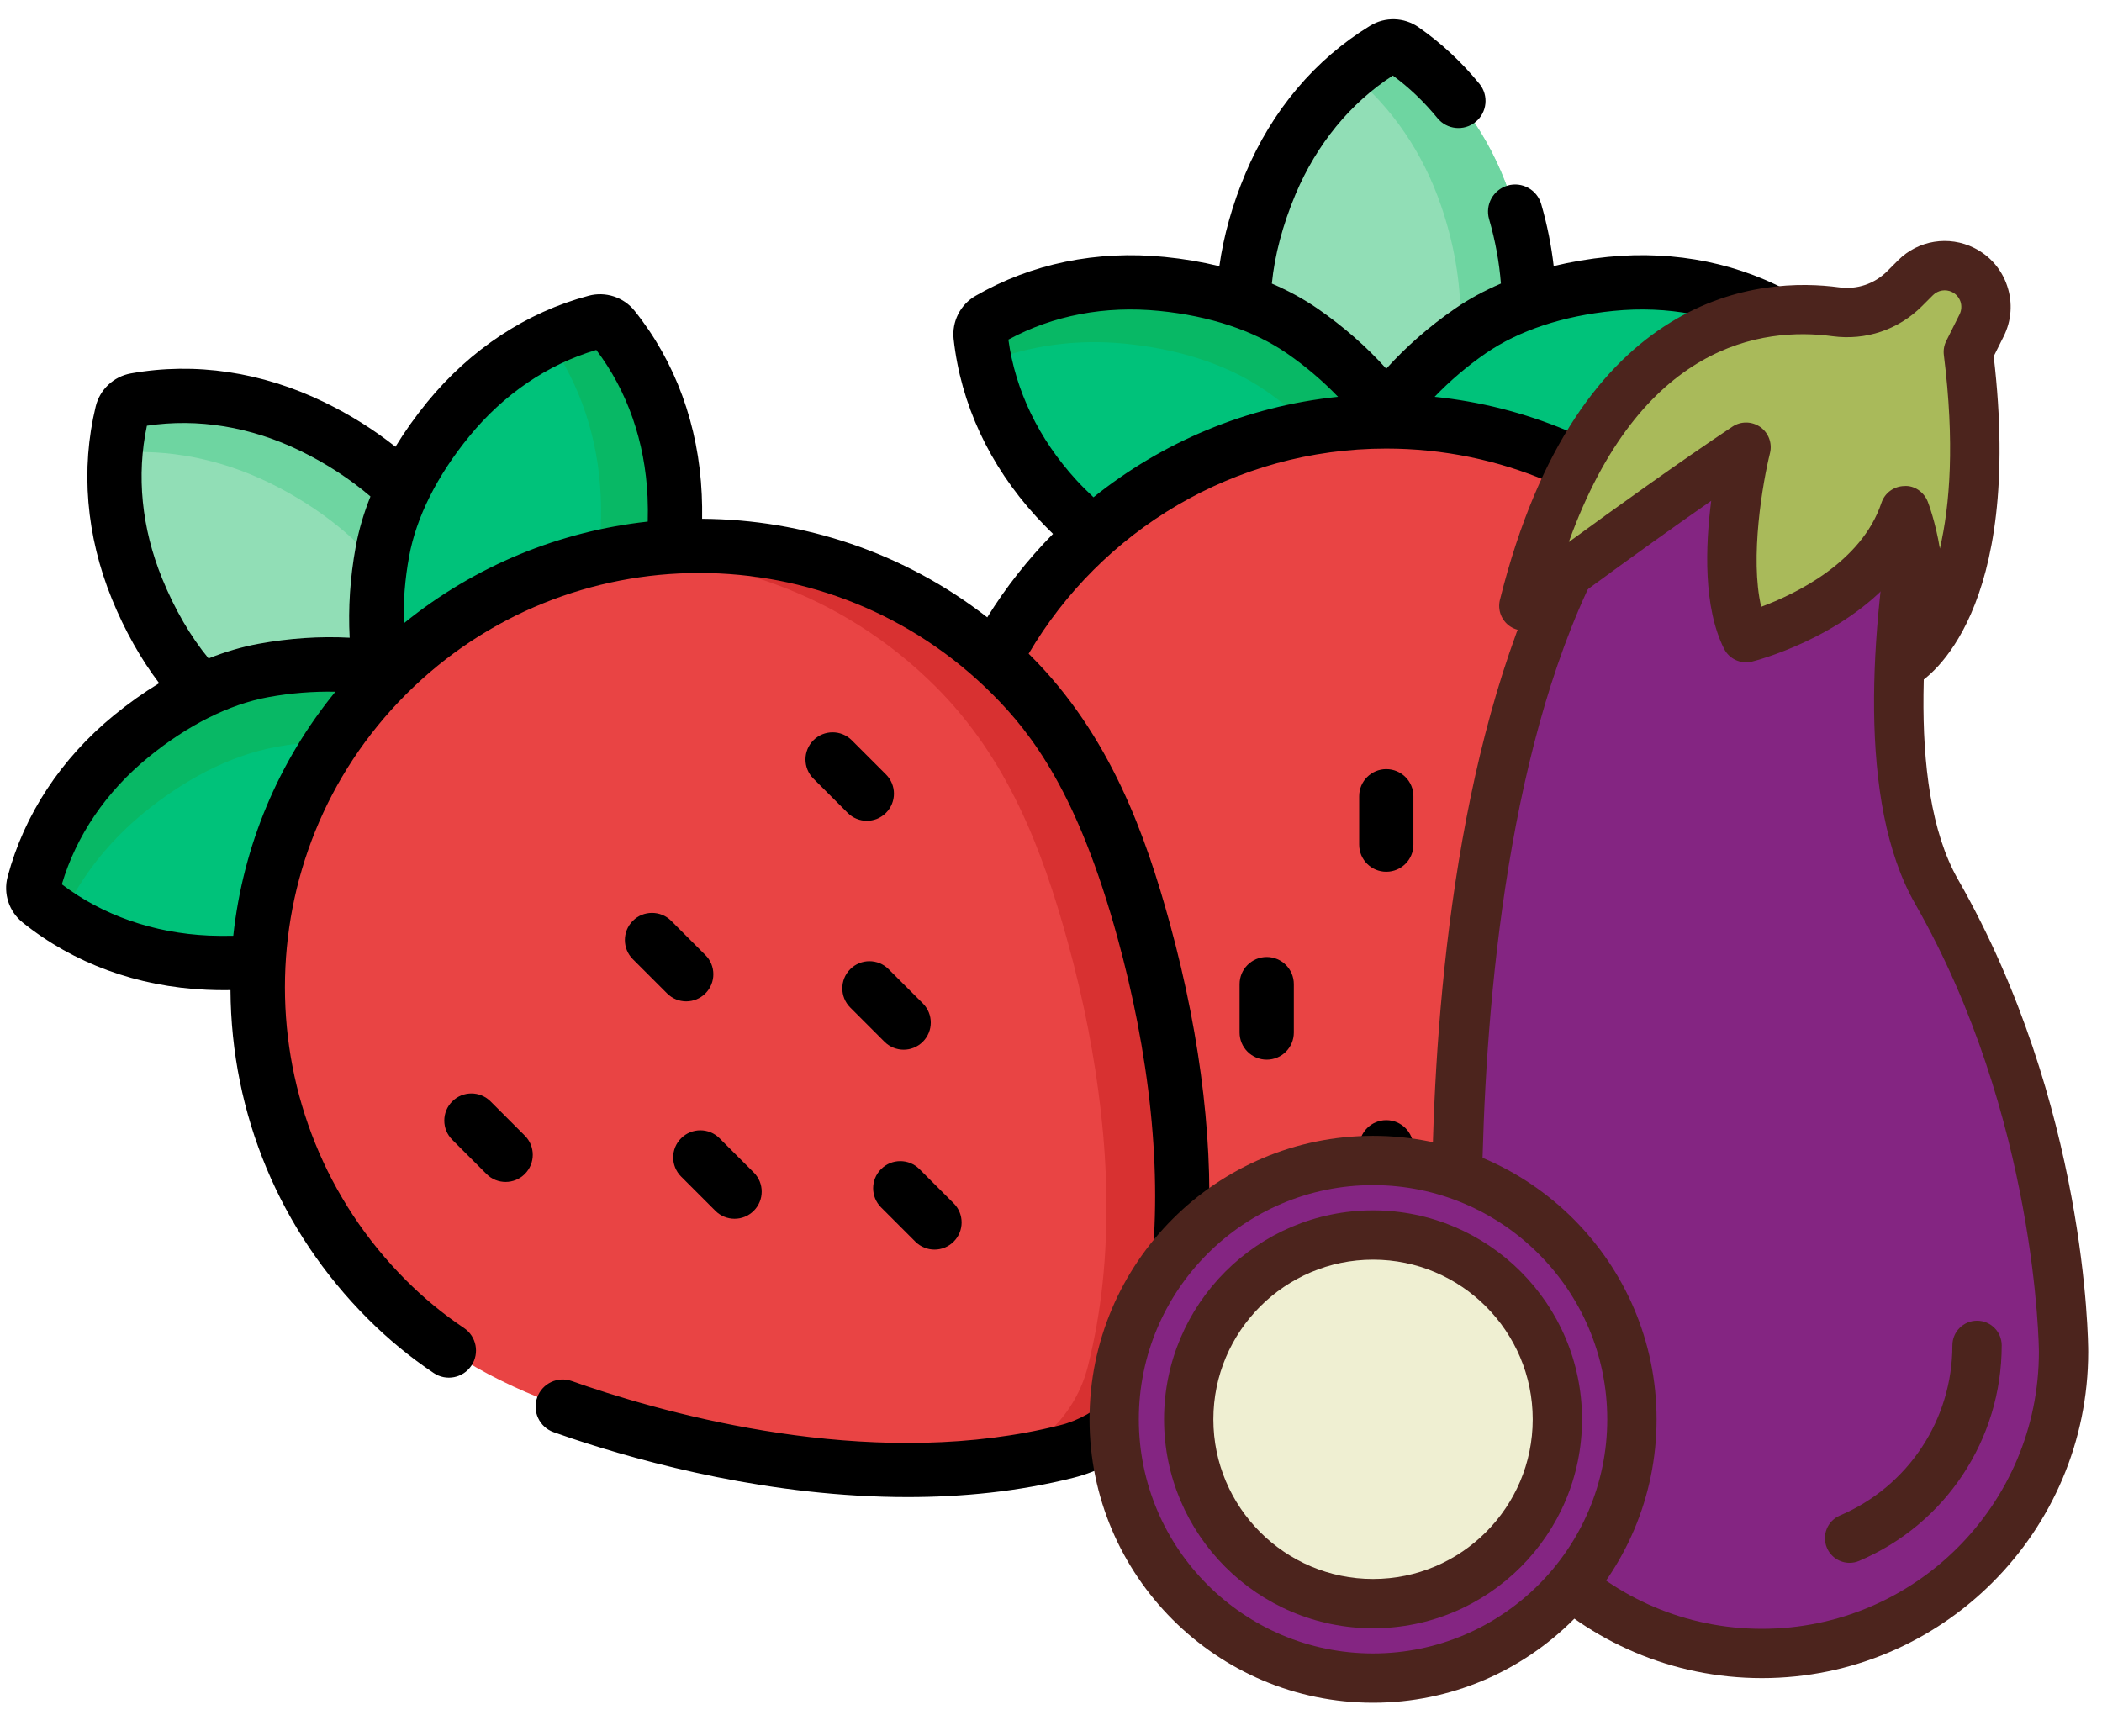 <?xml version="1.0" encoding="UTF-8"?>
<svg width="46px" height="38px" viewBox="0 0 46 38" version="1.1" xmlns="http://www.w3.org/2000/svg" xmlns:xlink="http://www.w3.org/1999/xlink">
    <!-- Generator: Sketch 64 (93537) - https://sketch.com -->
    <title>friut-veggies</title>
    <desc>Created with Sketch.</desc>
    <g id="Page-1" stroke="none" stroke-width="1" fill="none" fill-rule="evenodd">
        <g id="03-queckoo-web-app---admin-panel---dashboard" transform="translate(-520, -1068)" fill-rule="nonzero">
            <g id="Total-Items" transform="translate(466.667, 834.667)">
                <g id="2" transform="translate(53.467, 233.733)">
                    <g id="friut-veggies">
                        <g id="strawberry">
                            <path d="M33.326,6.363 C33.333,5.503 33.175,4.638 32.896,3.828 C32.46,2.563 31.668,1.445 30.569,0.681 C30.447,0.597 30.287,0.592 30.16,0.669 C29.033,1.357 28.183,2.406 27.67,3.623 C27.254,4.612 26.994,5.731 27.108,6.811 C27.291,8.531 28.026,10.246 29.366,11.392 C29.493,11.501 29.625,11.604 29.762,11.702 C29.784,11.718 29.885,11.784 29.982,11.848 C30.105,11.928 30.264,11.928 30.387,11.849 C30.702,11.645 30.997,11.412 31.268,11.153 C32.538,9.941 33.309,8.127 33.326,6.363 L33.326,6.363 Z" id="Path" fill="#91DEB6"></path>
                            <path d="M33.326,6.363 C33.309,8.126 32.538,9.941 31.268,11.153 C30.997,11.412 30.702,11.645 30.388,11.849 C30.264,11.929 30.105,11.928 29.982,11.848 C29.885,11.785 29.784,11.718 29.761,11.702 C29.704,11.661 29.649,11.619 29.594,11.577 C29.654,11.525 29.712,11.471 29.77,11.416 C31.041,10.203 31.812,8.388 31.828,6.625 C31.836,5.765 31.678,4.899 31.398,4.09 C31.01,2.962 30.339,1.953 29.419,1.206 C29.651,1.008 29.898,0.829 30.16,0.669 C30.286,0.592 30.447,0.597 30.569,0.681 C31.668,1.445 32.46,2.563 32.896,3.828 C33.175,4.637 33.334,5.503 33.326,6.363 Z" id="Path" fill="#6ED5A1"></path>
                            <path d="M35.408,12.091 C36.167,11.687 36.852,11.134 37.43,10.502 C38.332,9.514 38.936,8.285 39.082,6.954 C39.098,6.807 39.025,6.664 38.897,6.589 C37.754,5.928 36.426,5.683 35.112,5.814 C34.045,5.921 32.938,6.227 32.044,6.844 C30.62,7.827 29.465,9.291 29.098,11.016 C29.064,11.18 29.036,11.346 29.015,11.512 C29.012,11.54 29.002,11.66 28.992,11.775 C28.981,11.922 29.056,12.061 29.185,12.132 C29.514,12.311 29.86,12.459 30.217,12.573 C31.889,13.109 33.851,12.92 35.408,12.091 L35.408,12.091 Z" id="Path" fill="#00C27A"></path>
                            <path d="M39.082,6.954 C38.936,8.285 38.332,9.515 37.43,10.503 C36.852,11.134 36.167,11.687 35.408,12.091 C33.851,12.92 31.889,13.109 30.217,12.573 C29.86,12.458 29.514,12.311 29.185,12.131 C29.103,12.087 29.041,12.014 29.011,11.928 C30.653,12.412 32.552,12.211 34.067,11.405 C34.826,11.001 35.51,10.448 36.088,9.816 C36.99,8.828 37.594,7.598 37.74,6.268 C37.748,6.197 37.735,6.128 37.706,6.067 C38.118,6.197 38.518,6.37 38.897,6.589 C39.025,6.664 39.097,6.807 39.082,6.954 L39.082,6.954 Z" id="Path" fill="#08B865"></path>
                            <path d="M24.999,12.091 C24.24,11.687 23.555,11.134 22.977,10.502 C22.075,9.514 21.471,8.285 21.325,6.954 C21.309,6.807 21.382,6.664 21.51,6.589 C22.653,5.928 23.981,5.683 25.294,5.814 C26.362,5.921 27.469,6.227 28.363,6.844 C29.787,7.827 30.942,9.291 31.309,11.016 C31.343,11.18 31.371,11.346 31.392,11.512 C31.395,11.54 31.405,11.66 31.415,11.775 C31.426,11.922 31.351,12.061 31.222,12.132 C30.893,12.311 30.547,12.459 30.19,12.573 C28.518,13.109 26.556,12.92 24.999,12.091 L24.999,12.091 Z" id="Path" fill="#00C27A"></path>
                            <path d="M31.222,12.131 C31.001,12.253 30.771,12.359 30.536,12.45 C30.528,12.408 30.519,12.367 30.51,12.325 C30.145,10.6 28.989,9.136 27.565,8.152 C26.671,7.535 25.565,7.23 24.496,7.123 C23.447,7.017 22.389,7.153 21.423,7.549 C21.38,7.354 21.348,7.155 21.325,6.954 C21.309,6.807 21.382,6.664 21.51,6.589 C22.653,5.928 23.981,5.683 25.294,5.814 C26.363,5.92 27.469,6.227 28.364,6.844 C29.787,7.826 30.942,9.291 31.309,11.016 C31.344,11.18 31.371,11.345 31.392,11.512 C31.395,11.54 31.405,11.66 31.415,11.775 C31.426,11.922 31.351,12.062 31.222,12.131 L31.222,12.131 Z" id="Path" fill="#08B865"></path>
                            <path d="M8.801,10.426 C8.199,9.812 7.475,9.312 6.705,8.937 C5.502,8.351 4.152,8.121 2.834,8.358 C2.688,8.384 2.571,8.494 2.537,8.638 C2.226,9.921 2.367,11.264 2.865,12.487 C3.269,13.481 3.876,14.456 4.721,15.139 C6.067,16.226 7.799,16.919 9.557,16.782 C9.724,16.769 9.891,16.748 10.056,16.721 C10.084,16.717 10.202,16.692 10.315,16.668 C10.459,16.638 10.572,16.526 10.602,16.383 C10.681,16.016 10.725,15.643 10.733,15.268 C10.774,13.513 10.037,11.684 8.801,10.426 L8.801,10.426 Z" id="Path" fill="#91DEB6"></path>
                            <path d="M10.733,15.268 C10.725,15.643 10.681,16.016 10.603,16.383 C10.572,16.526 10.459,16.638 10.315,16.668 C10.202,16.692 10.084,16.717 10.057,16.721 C9.962,16.737 9.867,16.75 9.772,16.761 C9.779,16.673 9.783,16.585 9.785,16.496 C9.825,14.74 9.089,12.912 7.852,11.653 C7.251,11.04 6.526,10.54 5.756,10.165 C4.707,9.654 3.548,9.413 2.395,9.516 C2.419,9.222 2.466,8.928 2.536,8.638 C2.571,8.494 2.688,8.384 2.834,8.357 C4.152,8.121 5.502,8.351 6.704,8.937 C7.475,9.312 8.199,9.812 8.801,10.426 C10.037,11.684 10.774,13.513 10.733,15.268 L10.733,15.268 Z" id="Path" fill="#6ED5A1"></path>
                            <path d="M14.324,13.003 C14.575,12.181 14.669,11.306 14.63,10.451 C14.57,9.114 14.127,7.818 13.289,6.774 C13.197,6.658 13.044,6.608 12.901,6.646 C11.625,6.987 10.513,7.752 9.677,8.774 C8.997,9.605 8.431,10.604 8.235,11.672 C7.923,13.374 8.142,15.227 9.102,16.705 C9.194,16.846 9.291,16.982 9.394,17.115 C9.411,17.137 9.489,17.229 9.564,17.317 C9.659,17.429 9.812,17.474 9.953,17.433 C10.312,17.327 10.661,17.187 10.994,17.015 C12.555,16.212 13.809,14.691 14.324,13.003 L14.324,13.003 Z" id="Path" fill="#00C27A"></path>
                            <path d="M14.324,13.004 C13.809,14.69 12.555,16.212 10.994,17.015 C10.66,17.187 10.311,17.327 9.953,17.432 C9.812,17.474 9.659,17.429 9.564,17.317 C9.489,17.229 9.411,17.137 9.394,17.115 C9.373,17.089 9.354,17.062 9.334,17.036 C9.348,17.029 9.362,17.022 9.376,17.015 C10.938,16.212 12.191,14.69 12.707,13.004 C12.957,12.181 13.051,11.307 13.012,10.451 C12.957,9.222 12.578,8.027 11.866,7.031 C12.196,6.872 12.543,6.742 12.901,6.646 C13.045,6.608 13.197,6.658 13.289,6.774 C14.127,7.818 14.57,9.114 14.63,10.451 C14.669,11.307 14.575,12.181 14.324,13.004 L14.324,13.004 Z" id="Path" fill="#08B865"></path>
                            <path d="M6.964,20.364 C6.142,20.615 5.267,20.708 4.411,20.67 C3.074,20.61 1.778,20.167 0.734,19.329 C0.618,19.236 0.568,19.084 0.606,18.941 C0.947,17.665 1.713,16.552 2.734,15.716 C3.565,15.037 4.564,14.47 5.632,14.275 C7.334,13.963 9.187,14.182 10.665,15.142 C10.806,15.233 10.943,15.331 11.075,15.434 C11.097,15.451 11.189,15.529 11.277,15.604 C11.389,15.699 11.434,15.852 11.393,15.992 C11.287,16.352 11.147,16.701 10.975,17.034 C10.172,18.595 8.651,19.849 6.964,20.364 Z" id="Path" fill="#00C27A"></path>
                            <path d="M11.393,15.992 C11.302,16.299 11.187,16.598 11.049,16.885 C11.014,16.862 10.979,16.839 10.944,16.816 C9.466,15.856 7.613,15.636 5.911,15.948 C4.843,16.144 3.844,16.71 3.013,17.39 C2.25,18.015 1.629,18.794 1.222,19.681 C1.055,19.573 0.892,19.456 0.734,19.33 C0.618,19.236 0.568,19.084 0.607,18.941 C0.947,17.665 1.712,16.553 2.734,15.716 C3.565,15.036 4.564,14.47 5.632,14.275 C7.334,13.963 9.187,14.181 10.665,15.142 C10.806,15.233 10.942,15.331 11.075,15.434 C11.097,15.451 11.189,15.529 11.277,15.604 C11.389,15.7 11.435,15.852 11.393,15.992 L11.393,15.992 Z" id="Path" fill="#08B865"></path>
                            <path d="M39.869,18.49 C39.869,13.152 35.542,8.824 30.203,8.824 C24.865,8.824 20.537,13.152 20.537,18.49 C20.537,20.205 21.01,21.691 21.766,23.208 C22.828,25.34 25.136,29.225 28.703,31.359 C29.625,31.911 30.776,31.913 31.699,31.364 C33.831,30.095 35.562,28.175 36.938,26.134 C37.299,25.599 37.638,25.051 37.957,24.49 C39.023,22.617 39.869,20.693 39.869,18.49 Z" id="Path" fill="#E94444"></path>
                            <path d="M39.869,18.491 C39.869,20.693 39.024,22.617 37.957,24.49 C37.639,25.051 37.299,25.6 36.938,26.134 C35.562,28.175 33.831,30.095 31.699,31.365 C30.805,31.896 29.698,31.911 28.792,31.41 C29.23,31.376 29.663,31.243 30.055,31.009 C32.187,29.74 33.918,27.82 35.294,25.78 C35.655,25.245 35.994,24.696 36.313,24.136 C37.379,22.262 38.225,20.338 38.225,18.136 C38.225,13.794 35.362,10.12 31.421,8.9 C36.185,9.5 39.869,13.564 39.869,18.491 Z" id="Path" fill="#D83131"></path>
                            <path d="M22.004,14.374 C18.229,10.599 12.109,10.599 8.334,14.374 C4.559,18.149 4.559,24.269 8.334,28.044 C9.546,29.256 10.931,29.972 12.539,30.511 C14.797,31.268 19.176,32.382 23.208,31.369 C24.249,31.108 25.066,30.295 25.33,29.254 C25.94,26.85 25.806,24.268 25.336,21.851 C25.213,21.218 25.065,20.59 24.894,19.969 C24.324,17.89 23.561,15.931 22.004,14.374 Z" id="Path" fill="#E94444"></path>
                            <path d="M25.33,29.254 C25.065,30.295 24.249,31.107 23.208,31.369 C22.548,31.536 21.879,31.644 21.211,31.707 C21.324,31.682 21.436,31.656 21.549,31.627 C22.59,31.365 23.406,30.553 23.671,29.512 C24.281,27.108 24.146,24.526 23.677,22.109 C23.554,21.476 23.406,20.848 23.235,20.227 C22.665,18.148 21.902,16.19 20.345,14.632 C18.29,12.577 15.54,11.641 12.852,11.823 C16.028,11.042 19.522,11.892 22.004,14.374 C23.561,15.931 24.324,17.89 24.894,19.969 C25.065,20.59 25.213,21.218 25.336,21.851 C25.805,24.268 25.94,26.85 25.33,29.254 L25.33,29.254 Z" id="Path" fill="#D83131"></path>
                            <g id="Group" fill="#000000">
                                <path d="M32.82,20.546 C32.492,20.546 32.226,20.812 32.226,21.14 L32.226,22.199 C32.226,22.527 32.492,22.793 32.82,22.793 C33.148,22.793 33.414,22.527 33.414,22.199 L33.414,21.14 C33.414,20.812 33.148,20.546 32.82,20.546 Z" id="Path"></path>
                                <path d="M27.587,20.546 C27.259,20.546 26.993,20.812 26.993,21.14 L26.993,22.199 C26.993,22.527 27.259,22.793 27.587,22.793 C27.915,22.793 28.18,22.527 28.18,22.199 L28.18,21.14 C28.18,20.812 27.915,20.546 27.587,20.546 Z" id="Path"></path>
                                <path d="M30.203,16.434 C29.876,16.434 29.61,16.699 29.61,17.027 L29.61,18.087 C29.61,18.415 29.876,18.68 30.203,18.68 C30.531,18.68 30.797,18.415 30.797,18.087 L30.797,17.027 C30.797,16.699 30.531,16.434 30.203,16.434 Z" id="Path"></path>
                                <path d="M35.793,16.434 C35.465,16.434 35.199,16.699 35.199,17.027 L35.199,18.087 C35.199,18.415 35.465,18.68 35.793,18.68 C36.12,18.68 36.386,18.415 36.386,18.087 L36.386,17.027 C36.386,16.699 36.12,16.434 35.793,16.434 Z" id="Path"></path>
                                <path d="M30.203,24.117 C29.876,24.117 29.61,24.383 29.61,24.711 L29.61,25.77 C29.61,26.098 29.876,26.364 30.203,26.364 C30.531,26.364 30.797,26.098 30.797,25.77 L30.797,24.711 C30.797,24.383 30.531,24.117 30.203,24.117 Z" id="Path"></path>
                                <path d="M37.497,11.282 C37.623,11.16 37.747,11.035 37.868,10.903 C38.892,9.782 39.516,8.439 39.672,7.019 C39.714,6.638 39.526,6.267 39.195,6.076 C37.974,5.369 36.542,5.075 35.054,5.223 C34.642,5.264 34.245,5.332 33.867,5.423 C33.815,4.974 33.725,4.52 33.594,4.067 C33.503,3.752 33.174,3.57 32.859,3.661 C32.544,3.752 32.362,4.081 32.453,4.396 C32.59,4.869 32.676,5.341 32.712,5.806 C32.348,5.962 32.011,6.145 31.707,6.355 C31.14,6.746 30.637,7.189 30.203,7.67 C29.77,7.188 29.267,6.746 28.701,6.355 C28.398,6.146 28.062,5.963 27.699,5.807 C27.76,5.187 27.935,4.525 28.217,3.853 C28.681,2.754 29.416,1.857 30.347,1.253 C30.706,1.517 31.033,1.83 31.322,2.184 C31.529,2.438 31.903,2.476 32.157,2.269 C32.411,2.062 32.449,1.688 32.242,1.434 C31.852,0.956 31.403,0.539 30.908,0.194 C30.593,-0.025 30.178,-0.037 29.851,0.162 C28.647,0.897 27.704,2.014 27.123,3.393 C26.834,4.08 26.642,4.766 26.55,5.426 C26.169,5.333 25.769,5.265 25.354,5.224 C23.865,5.075 22.433,5.37 21.213,6.076 C20.881,6.268 20.694,6.638 20.735,7.019 C20.891,8.439 21.515,9.782 22.539,10.903 C22.66,11.035 22.784,11.162 22.91,11.285 C22.365,11.837 21.881,12.449 21.471,13.112 C19.643,11.687 17.439,10.968 15.231,10.955 C15.234,10.779 15.231,10.602 15.223,10.424 C15.155,8.907 14.647,7.517 13.753,6.402 C13.513,6.103 13.118,5.974 12.748,6.073 C11.386,6.436 10.165,7.241 9.217,8.398 C8.956,8.718 8.723,9.046 8.52,9.378 C8.051,9.006 7.532,8.68 6.965,8.404 C5.6,7.739 4.135,7.521 2.729,7.773 C2.352,7.841 2.05,8.126 1.96,8.498 C1.628,9.869 1.751,11.326 2.315,12.711 C2.597,13.402 2.947,14.022 3.349,14.553 C3.013,14.757 2.682,14.992 2.358,15.257 C1.201,16.205 0.397,17.426 0.033,18.788 C-0.066,19.158 0.063,19.552 0.363,19.792 C1.477,20.686 2.868,21.195 4.384,21.263 C4.52,21.269 4.655,21.272 4.789,21.272 C4.829,21.272 4.87,21.271 4.91,21.27 C4.926,23.988 5.991,26.54 7.914,28.463 C8.362,28.911 8.834,29.3 9.358,29.652 C9.63,29.835 9.999,29.762 10.182,29.49 C10.365,29.218 10.292,28.849 10.02,28.666 C9.561,28.358 9.147,28.017 8.754,27.624 C5.217,24.087 5.217,18.331 8.754,14.794 C12.291,11.257 18.047,11.256 21.584,14.794 C22.452,15.662 23.457,16.975 24.322,20.126 C24.491,20.74 24.636,21.359 24.754,21.965 C25.275,24.65 25.276,27.054 24.755,29.109 C24.544,29.939 23.896,30.585 23.063,30.794 C19.178,31.77 14.92,30.683 12.728,29.948 C12.611,29.909 12.496,29.869 12.381,29.828 C12.073,29.717 11.733,29.877 11.622,30.185 C11.511,30.494 11.671,30.834 11.979,30.945 C12.102,30.989 12.225,31.032 12.351,31.074 C14.001,31.627 16.764,32.367 19.728,32.367 C20.924,32.367 22.152,32.247 23.353,31.945 C24.463,31.666 25.355,30.872 25.767,29.827 C26.555,30.586 27.43,31.29 28.399,31.869 C28.956,32.203 29.581,32.369 30.207,32.369 C30.828,32.369 31.449,32.204 32.003,31.875 C33.976,30.7 35.802,28.88 37.431,26.466 C37.793,25.93 38.144,25.364 38.473,24.784 C39.457,23.055 40.463,20.956 40.463,18.49 C40.463,15.683 39.33,13.136 37.497,11.282 Z M4.971,20.081 C4.794,20.085 4.616,20.085 4.437,20.077 C3.226,20.022 2.116,19.635 1.219,18.955 C1.535,17.89 2.186,16.932 3.11,16.176 C3.971,15.472 4.88,15.016 5.739,14.858 C6.232,14.768 6.724,14.73 7.205,14.74 C5.954,16.273 5.184,18.115 4.971,20.081 Z M7.651,11.565 C7.527,12.242 7.484,12.911 7.518,13.558 C6.871,13.524 6.202,13.567 5.525,13.691 C5.163,13.757 4.797,13.865 4.43,14.011 C4.034,13.529 3.69,12.938 3.415,12.263 C2.964,11.158 2.85,10.004 3.081,8.918 C4.195,8.75 5.354,8.939 6.445,9.471 C7.004,9.743 7.524,10.082 7.973,10.466 C7.826,10.834 7.717,11.202 7.651,11.565 L7.651,11.565 Z M14.041,11.016 C12.131,11.226 10.27,11.969 8.7,13.245 C8.69,12.764 8.728,12.272 8.819,11.779 C8.976,10.92 9.432,10.011 10.136,9.15 C10.892,8.226 11.85,7.575 12.915,7.259 C13.595,8.156 13.983,9.266 14.037,10.477 C14.045,10.658 14.046,10.837 14.041,11.016 L14.041,11.016 Z M32.381,7.332 C33.1,6.836 34.065,6.515 35.171,6.405 C36.359,6.286 37.497,6.503 38.474,7.033 C38.32,8.148 37.81,9.206 36.991,10.102 C36.87,10.235 36.742,10.362 36.612,10.485 C35.114,9.283 33.273,8.492 31.261,8.285 C31.594,7.938 31.969,7.617 32.381,7.332 Z M21.933,7.033 C22.909,6.503 24.048,6.286 25.236,6.405 C26.342,6.515 27.307,6.836 28.026,7.332 C28.439,7.617 28.814,7.938 29.148,8.285 C27.136,8.492 25.294,9.282 23.796,10.484 C23.666,10.361 23.537,10.235 23.416,10.102 C22.597,9.206 22.087,8.148 21.933,7.033 L21.933,7.033 Z M37.441,24.197 C37.126,24.75 36.791,25.29 36.446,25.802 C34.916,28.07 33.217,29.77 31.396,30.854 C30.66,31.292 29.745,31.291 29.008,30.85 C27.919,30.198 26.95,29.373 26.101,28.484 C26.46,26.477 26.4,24.213 25.919,21.738 C25.795,21.103 25.643,20.455 25.467,19.812 C24.94,17.893 24.167,15.697 22.423,13.954 C22.408,13.939 22.392,13.924 22.377,13.908 C23.954,11.224 26.871,9.418 30.203,9.418 C35.206,9.418 39.276,13.488 39.276,18.49 C39.276,19.718 39.058,21.356 37.441,24.197 L37.441,24.197 Z" id="Shape"></path>
                                <path d="M19.312,20.812 C19.08,20.58 18.704,20.58 18.473,20.812 C18.241,21.044 18.241,21.42 18.473,21.652 L19.222,22.401 C19.338,22.517 19.49,22.575 19.642,22.575 C19.793,22.575 19.945,22.517 20.061,22.401 C20.293,22.169 20.293,21.793 20.061,21.561 L19.312,20.812 Z" id="Path"></path>
                                <path d="M14.772,24.513 C14.54,24.744 14.54,25.12 14.772,25.352 L15.521,26.101 C15.637,26.217 15.789,26.275 15.941,26.275 C16.093,26.275 16.245,26.217 16.361,26.101 C16.593,25.869 16.593,25.493 16.361,25.262 L15.612,24.513 C15.38,24.281 15.004,24.281 14.772,24.513 Z" id="Path"></path>
                                <path d="M14.554,19.754 C14.322,19.523 13.946,19.523 13.715,19.754 C13.483,19.986 13.483,20.362 13.715,20.594 L14.464,21.343 C14.58,21.459 14.732,21.517 14.883,21.517 C15.035,21.517 15.187,21.459 15.303,21.343 C15.535,21.111 15.535,20.735 15.303,20.504 L14.554,19.754 Z" id="Path"></path>
                                <path d="M18.506,15.802 C18.274,15.57 17.898,15.571 17.667,15.802 C17.435,16.034 17.435,16.41 17.667,16.642 L18.416,17.391 C18.532,17.507 18.684,17.565 18.836,17.565 C18.987,17.565 19.139,17.507 19.255,17.391 C19.487,17.159 19.487,16.783 19.255,16.551 L18.506,15.802 Z" id="Path"></path>
                                <path d="M10.602,23.707 C10.37,23.475 9.994,23.475 9.763,23.707 C9.531,23.938 9.531,24.314 9.763,24.546 L10.512,25.295 C10.627,25.411 10.779,25.469 10.931,25.469 C11.083,25.469 11.235,25.411 11.351,25.295 C11.583,25.063 11.583,24.687 11.351,24.456 L10.602,23.707 Z" id="Path"></path>
                                <path d="M19.148,25.188 C18.916,25.419 18.916,25.795 19.148,26.027 L19.897,26.776 C20.013,26.892 20.165,26.95 20.317,26.95 C20.468,26.95 20.62,26.892 20.736,26.776 C20.968,26.544 20.968,26.168 20.736,25.937 L19.987,25.188 C19.755,24.956 19.38,24.956 19.148,25.188 Z" id="Path"></path>
                            </g>
                        </g>
                        <g id="veggies" transform="translate(23.709, 4.821)">
                            <g id="Group" transform="translate(7.418, 2.102)">
                                <path d="M13.898,22.266 C13.898,25.911 10.942,28.867 7.297,28.867 C3.652,28.867 0.696,25.911 0.696,22.266 C0.696,22.266 -0.552,4.472 7.012,0.844 C7.74,0.495 8.593,0.507 9.316,0.868 C10.355,1.388 10.922,2.527 10.719,3.671 C10.303,6.028 9.867,10.001 11.118,12.191 C13.898,17.055 13.898,22.266 13.898,22.266 L13.898,22.266 Z" id="Path" fill="#842582"></path>
                                <path d="M7.297,29.406 C3.36,29.406 0.157,26.203 0.157,22.266 C0.106,21.562 -1.026,4.101 6.778,0.357 C7.648,-0.06 8.687,-0.05 9.557,0.385 C10.817,1.015 11.497,2.373 11.251,3.765 C10.869,5.924 10.405,9.855 11.587,11.924 C14.405,16.855 14.437,22.047 14.437,22.266 C14.437,26.203 11.234,29.406 7.297,29.406 L7.297,29.406 Z M8.136,1.13 C7.829,1.13 7.524,1.197 7.245,1.331 C0.098,4.758 1.223,22.054 1.235,22.228 C1.236,25.608 3.955,28.327 7.297,28.327 C10.639,28.327 13.358,25.608 13.358,22.266 C13.358,22.212 13.32,17.131 10.65,12.459 C9.367,10.214 9.691,6.39 10.188,3.577 C10.351,2.659 9.903,1.765 9.074,1.351 C8.78,1.204 8.458,1.13 8.136,1.13 L8.136,1.13 Z" id="Shape" fill="#4C241D"></path>
                            </g>
                            <g id="Group" transform="translate(8.902, 0)">
                                <path d="M0.602,8.04 C0.602,8.04 3.382,5.956 5.466,4.566 C5.466,4.566 4.771,7.345 5.466,8.735 C5.466,8.735 8.245,8.04 8.94,5.956 C8.94,5.956 9.635,7.749 8.94,9.284 C8.94,9.284 11.024,8.04 10.33,2.482 L10.621,1.9 C10.844,1.454 10.663,0.911 10.217,0.689 C9.869,0.515 9.449,0.583 9.175,0.858 L8.936,1.097 C8.541,1.492 7.986,1.677 7.432,1.603 C5.81,1.384 2.194,1.675 0.602,8.04 L0.602,8.04 Z" id="Path" fill="#A9BA5A"></path>
                                <path d="M8.94,9.824 C8.811,9.824 8.682,9.777 8.581,9.687 C8.405,9.53 8.351,9.277 8.449,9.062 C8.695,8.518 8.736,7.928 8.7,7.423 C7.536,8.758 5.695,9.234 5.597,9.259 C5.35,9.32 5.096,9.203 4.983,8.976 C4.528,8.066 4.575,6.732 4.703,5.74 C2.876,7.011 0.949,8.455 0.926,8.472 C0.743,8.609 0.494,8.616 0.304,8.49 C0.114,8.363 0.024,8.131 0.079,7.909 C1.791,1.062 5.842,0.843 7.504,1.068 C7.894,1.121 8.277,0.992 8.554,0.715 L8.793,0.476 C9.233,0.036 9.902,-0.072 10.458,0.206 C10.803,0.378 11.06,0.674 11.181,1.04 C11.303,1.405 11.275,1.797 11.103,2.141 L10.885,2.578 C11.543,8.185 9.459,9.603 9.217,9.747 C9.131,9.799 9.035,9.824 8.94,9.824 Z M5.466,4.027 C5.574,4.027 5.683,4.06 5.777,4.125 C5.959,4.254 6.043,4.481 5.989,4.697 C5.833,5.324 5.543,6.987 5.797,8.06 C6.549,7.779 7.995,7.085 8.428,5.785 C8.5,5.569 8.7,5.422 8.927,5.417 C9.147,5.399 9.361,5.549 9.443,5.761 C9.457,5.798 9.61,6.2 9.707,6.786 C9.929,5.83 10.034,4.466 9.794,2.549 C9.781,2.443 9.799,2.336 9.847,2.241 L10.138,1.659 C10.181,1.572 10.188,1.473 10.158,1.381 C10.127,1.289 10.062,1.215 9.975,1.171 C9.835,1.102 9.666,1.129 9.556,1.239 L9.317,1.478 C8.8,1.996 8.086,2.235 7.36,2.138 C5.816,1.929 3.153,2.3 1.586,6.643 C2.588,5.911 3.992,4.901 5.166,4.118 C5.257,4.057 5.362,4.027 5.466,4.027 L5.466,4.027 Z" id="Shape" fill="#4C241D"></path>
                            </g>
                            <path d="M16.634,28.985 C16.424,28.985 16.225,28.862 16.137,28.656 C16.02,28.382 16.148,28.065 16.422,27.949 C17.917,27.311 18.883,25.85 18.883,24.225 C18.883,23.927 19.124,23.685 19.422,23.685 C19.72,23.685 19.962,23.927 19.962,24.225 C19.962,26.283 18.738,28.134 16.845,28.941 C16.776,28.971 16.705,28.985 16.634,28.985 Z" id="Path" fill="#4C241D"></path>
                            <g id="Group" transform="translate(0, 19.636)">
                                <circle id="Oval" fill="#842582" cx="6.204" cy="6.207" r="5.665"></circle>
                                <path d="M6.204,12.411 C2.783,12.411 0,9.628 0,6.207 C0,2.786 2.783,0.003 6.204,0.003 C9.625,0.003 12.409,2.786 12.409,6.207 C12.409,9.628 9.625,12.411 6.204,12.411 Z M6.204,1.082 C3.378,1.082 1.079,3.381 1.079,6.207 C1.079,9.033 3.378,11.332 6.204,11.332 C9.03,11.332 11.33,9.033 11.33,6.207 C11.33,3.381 9.03,1.082 6.204,1.082 Z" id="Shape" fill="#4C241D"></path>
                            </g>
                            <g id="Group" transform="translate(1.619, 21.255)">
                                <circle id="Oval" fill="#EFEFD2" cx="4.586" cy="4.589" r="4.034"></circle>
                                <path d="M4.586,9.162 C2.064,9.162 0.012,7.11 0.012,4.589 C0.012,2.067 2.064,0.015 4.586,0.015 C7.108,0.015 9.159,2.067 9.159,4.589 C9.159,7.11 7.108,9.162 4.586,9.162 Z M4.586,1.094 C2.659,1.094 1.091,2.662 1.091,4.589 C1.091,6.516 2.659,8.083 4.586,8.083 C6.513,8.083 8.08,6.516 8.08,4.589 C8.08,2.662 6.513,1.094 4.586,1.094 Z" id="Shape" fill="#4C241D"></path>
                            </g>
                        </g>
                    </g>
                </g>
            </g>
        </g>
    </g>
</svg>
